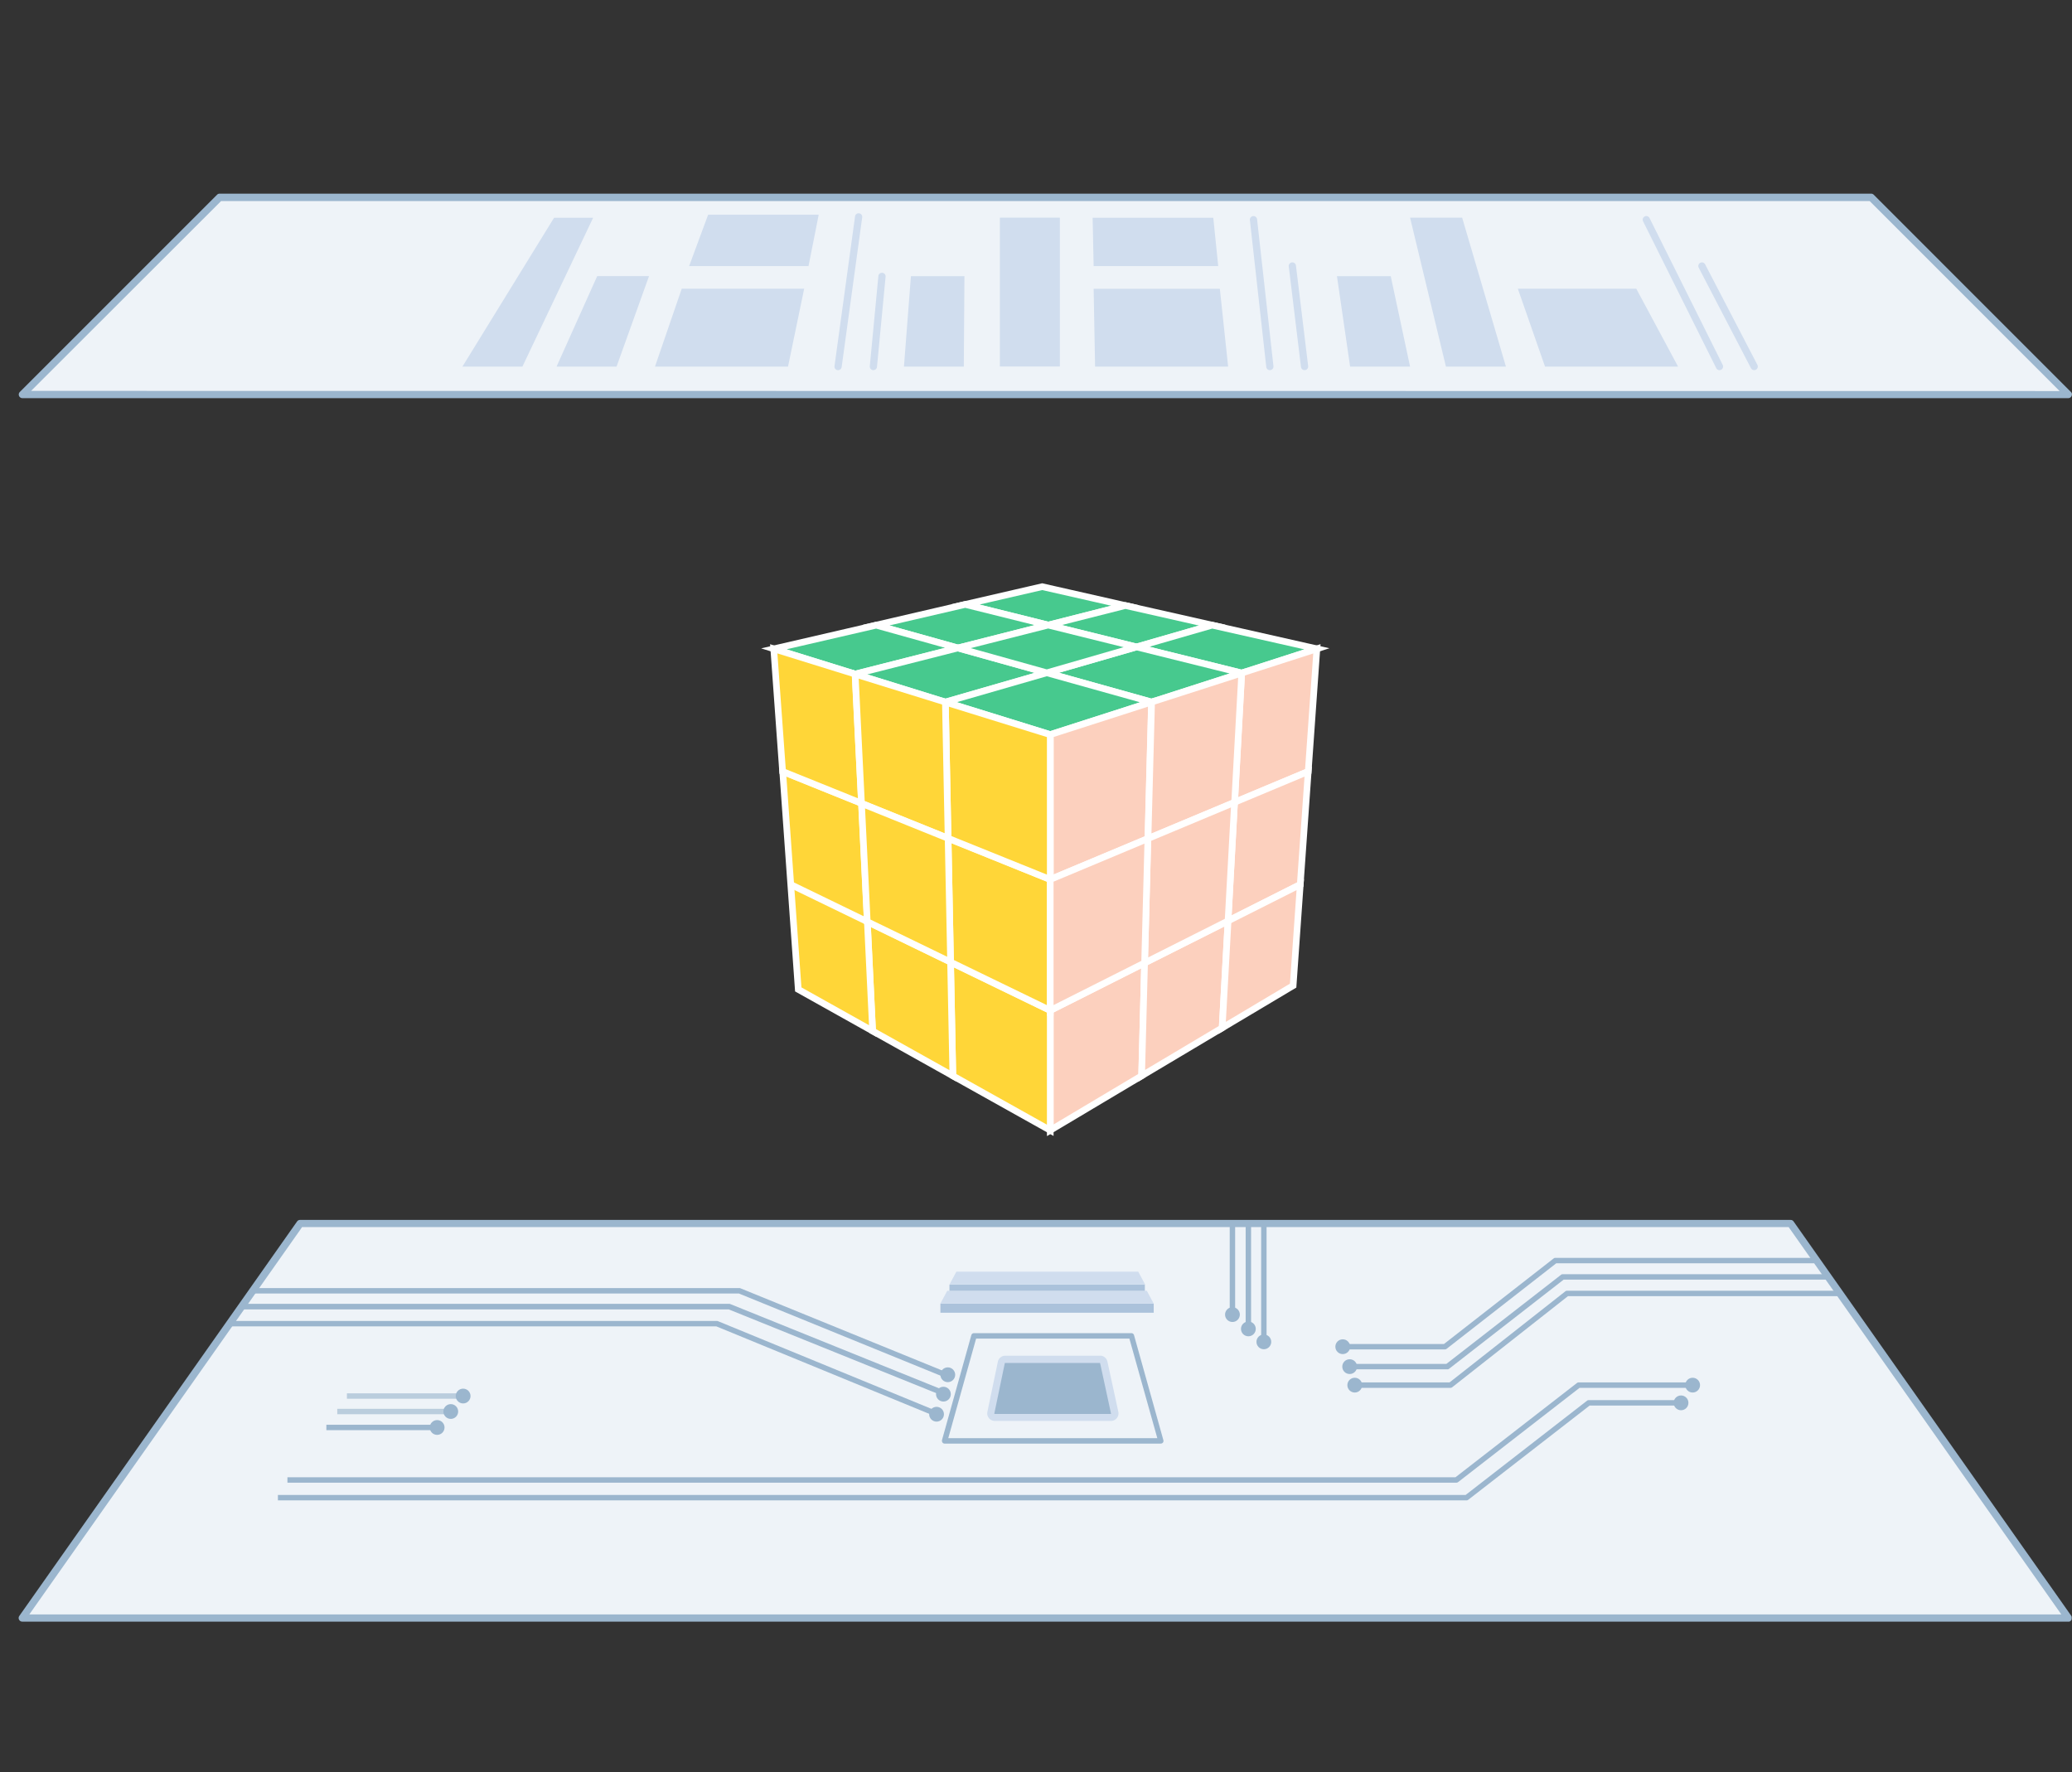 <svg id="Layer_1" data-name="Layer 1" xmlns="http://www.w3.org/2000/svg" viewBox="0 0 700.83 599.46"><rect x="0" y="0" width="700.83" height="599.46" fill="#333333" stroke="none"/><defs><style>.cls-1{fill:#eef3f8;}.cls-2{fill:#9bb6ce;}.cls-3{fill:#d0ddee;}.cls-4{fill:#abc2db;}.cls-5{opacity:0.63;}.cls-10,.cls-6{fill:none;}.cls-7{fill:#47c98e;}.cls-10,.cls-7,.cls-8,.cls-9{stroke:#fff;stroke-miterlimit:10;stroke-width:2.24px;}.cls-8{fill:#fcd0be;}.cls-9{fill:#ffd638;}</style></defs><title>cubeserviceassets</title><g id="Group_6414" data-name="Group 6414"><path id="Path_5063" data-name="Path 5063" class="cls-1" d="M699.61,547.28l-94-133.44H101.52l-94,133.44Z"/><path id="Path_5064" data-name="Path 5064" class="cls-2" d="M700.61,546.57l-1-1.42-1.22-1.74L607.46,414.27l-.8-1.13a1.27,1.27,0,0,0-.42-.38,1.3,1.3,0,0,0-.58-.14H101.48a1.21,1.21,0,0,0-1,.52l-92.95,132-1,1.42a1.23,1.23,0,0,0-.08,1.27,1.22,1.22,0,0,0,1.09.66h692l.27,0,.09,0a1,1,0,0,0,.21-.08,1.19,1.19,0,0,0,.6-.72.27.27,0,0,0,0-.12,1,1,0,0,0,0-.25A1.2,1.2,0,0,0,700.61,546.57ZM9.92,546.05l91.56-130,.67-1H605l1.21,1.72,91,129.27Z"/></g><g id="Group_6415" data-name="Group 6415"><path id="Path_5065" data-name="Path 5065" class="cls-2" d="M392.66,488.28H319.53a.92.92,0,0,1-.92-.92.73.73,0,0,1,0-.25l9.93-35.52a.91.91,0,0,1,.89-.67h53.25a.91.91,0,0,1,.89.67l9.93,35.52a.9.9,0,0,1-.63,1.13.73.73,0,0,1-.25,0Zm-71.92-1.84h70.71L382,452.75H330.16Z"/></g><g id="Group_6418" data-name="Group 6418"><g id="Group_6416" data-name="Group 6416"><path id="Path_5066" data-name="Path 5066" class="cls-2" d="M336.44,479.44a1.32,1.32,0,0,1-1.32-1.32,1.24,1.24,0,0,1,0-.27l3.54-17a1.34,1.34,0,0,1,1.29-1.06h32a1.34,1.34,0,0,1,1.29,1.05l3.69,17a1.31,1.31,0,0,1-1,1.57,1.27,1.27,0,0,1-.28,0Z"/></g><g id="Group_6417" data-name="Group 6417"><path id="Path_5067" data-name="Path 5067" class="cls-3" d="M372,461a.1.1,0,0,1,.1.07l3.69,17.05a.1.1,0,0,1-.08.12h-39.3a.11.11,0,0,1-.1-.1v0l3.55-17.05A.1.1,0,0,1,340,461h32m0-2.45H340a2.54,2.54,0,0,0-2.48,2l-3.55,17a2.55,2.55,0,0,0,2,3,3.15,3.15,0,0,0,.52.05h39.28a2.55,2.55,0,0,0,2.55-2.54,2.48,2.48,0,0,0-.06-.54l-3.69-17a2.55,2.55,0,0,0-2.49-2Z"/></g></g><g id="Group_6419" data-name="Group 6419"><path id="Path_5068" data-name="Path 5068" class="cls-2" d="M321.25,466.57,249.91,437.5h-165v-1.83H250.09a.84.84,0,0,1,.35.07l71.5,29.13Z"/></g><g id="Group_6420" data-name="Group 6420"><path id="Path_5069" data-name="Path 5069" class="cls-2" d="M319.62,472.4l-73.14-29.52H81.16V441h165.5a.83.83,0,0,1,.34.07l73.31,29.59Z"/></g><g id="Group_6421" data-name="Group 6421"><path id="Path_5070" data-name="Path 5070" class="cls-2" d="M317.61,479.57l-75.3-30.94H77.11v-1.84H242.49a1,1,0,0,1,.35.07l75.47,31Z"/></g><g id="Group_6422" data-name="Group 6422"><path id="Path_5071" data-name="Path 5071" class="cls-2" d="M488.72,456.42H454.17v-1.83H488.4l37.1-28.94a.89.89,0,0,1,.56-.2h87.65v1.84H526.38l-37.1,28.94A1,1,0,0,1,488.72,456.42Z"/></g><g id="Group_6423" data-name="Group 6423"><path id="Path_5072" data-name="Path 5072" class="cls-2" d="M489.52,463.15h-33v-1.83h32.69L528,431.18a.83.83,0,0,1,.56-.19H618.2v1.83H528.88L490.09,463A.85.85,0,0,1,489.52,463.15Z"/></g><g id="Group_6424" data-name="Group 6424"><path id="Path_5073" data-name="Path 5073" class="cls-2" d="M490.61,469.42H458.23v-1.84h32.06l39.17-30.81a.89.89,0,0,1,.56-.2h91.52v1.84h-91.2l-39.16,30.81A1,1,0,0,1,490.61,469.42Z"/></g><g id="Group_6425" data-name="Group 6425"><circle id="Ellipse_496" data-name="Ellipse 496" class="cls-2" cx="454.17" cy="455.5" r="2.5"/></g><g id="Group_6426" data-name="Group 6426"><circle id="Ellipse_497" data-name="Ellipse 497" class="cls-2" cx="320.58" cy="464.99" r="2.5"/></g><g id="Group_6427" data-name="Group 6427"><circle id="Ellipse_498" data-name="Ellipse 498" class="cls-2" cx="319.1" cy="471.55" r="2.5"/></g><g id="Group_6428" data-name="Group 6428"><circle id="Ellipse_499" data-name="Ellipse 499" class="cls-2" cx="316.78" cy="478.34" r="2.5"/></g><g id="Group_6429" data-name="Group 6429"><circle id="Ellipse_500" data-name="Ellipse 500" class="cls-2" cx="456.51" cy="462.24" r="2.5"/></g><g id="Group_6430" data-name="Group 6430"><circle id="Ellipse_501" data-name="Ellipse 501" class="cls-2" cx="458.23" cy="468.5" r="2.5"/></g><g id="Group_6431" data-name="Group 6431"><circle id="Ellipse_502" data-name="Ellipse 502" class="cls-2" cx="572.52" cy="468.5" r="2.5"/></g><g id="Group_6432" data-name="Group 6432"><circle id="Ellipse_503" data-name="Ellipse 503" class="cls-2" cx="568.59" cy="474.49" r="2.5"/></g><g id="Group_6438" data-name="Group 6438"><path id="Path_5077" data-name="Path 5077" class="cls-2" d="M492.61,501.49H97.22v-1.83H492.3l41.08-31.88a.89.89,0,0,1,.56-.2h38.58v1.84H534.26L493.18,501.3A1,1,0,0,1,492.61,501.49Z"/></g><g id="Group_6439" data-name="Group 6439"><path id="Path_5078" data-name="Path 5078" class="cls-2" d="M496,507.48H94v-1.83H495.72l41.07-31.88a.89.89,0,0,1,.56-.2h31.24v1.84H537.67L496.6,507.29A1,1,0,0,1,496,507.48Z"/></g><g id="Group_6440" data-name="Group 6440"><rect id="Rectangle_3198" data-name="Rectangle 3198" class="cls-4" x="318.08" y="440.93" width="72.15" height="3.08"/></g><g id="Group_6441" data-name="Group 6441"><path id="Path_5079" data-name="Path 5079" class="cls-3" d="M318.06,440.93l2.34-4.34h67.5l2.34,4.34"/></g><g id="Group_6444" data-name="Group 6444"><path id="Path_5082" data-name="Path 5082" class="cls-3" d="M321.14,434.48l2.34-4.35H385l2.34,4.35"/></g><g id="Group_6446" data-name="Group 6446"><rect id="Rectangle_3199" data-name="Rectangle 3199" class="cls-4" x="321.14" y="434.52" width="66.09" height="2.07"/></g><g id="Group_6447" data-name="Group 6447"><circle id="Ellipse_504" data-name="Ellipse 504" class="cls-2" cx="416.86" cy="444.64" r="2.5"/></g><g id="Group_6448" data-name="Group 6448"><circle id="Ellipse_505" data-name="Ellipse 505" class="cls-2" cx="427.48" cy="453.86" r="2.5"/></g><g id="Group_6449" data-name="Group 6449"><circle id="Ellipse_506" data-name="Ellipse 506" class="cls-2" cx="422.25" cy="449.48" r="2.5"/></g><g id="Group_6450" data-name="Group 6450"><rect id="Rectangle_3200" data-name="Rectangle 3200" class="cls-2" x="415.94" y="413.84" width="1.83" height="30.8"/></g><g id="Group_6451" data-name="Group 6451"><rect id="Rectangle_3201" data-name="Rectangle 3201" class="cls-2" x="421.33" y="413.84" width="1.83" height="35.64"/></g><g id="Group_6452" data-name="Group 6452"><rect id="Rectangle_3202" data-name="Rectangle 3202" class="cls-2" x="426.57" y="413.84" width="1.83" height="40.02"/></g><g id="Group_6453" data-name="Group 6453"><circle id="Ellipse_507" data-name="Ellipse 507" class="cls-2" cx="156.65" cy="472.19" r="2.5"/></g><g id="Group_6454" data-name="Group 6454"><circle id="Ellipse_508" data-name="Ellipse 508" class="cls-2" cx="147.86" cy="482.82" r="2.5"/></g><g id="Group_6455" data-name="Group 6455"><circle id="Ellipse_509" data-name="Ellipse 509" class="cls-2" cx="152.47" cy="477.42" r="2.5"/></g><g id="Group_6456" data-name="Group 6456"><rect id="Rectangle_3203" data-name="Rectangle 3203" class="cls-2" x="110.39" y="481.9" width="37.47" height="1.83"/></g><g id="Group_6457" data-name="Group 6457" class="cls-5"><rect id="Rectangle_3204" data-name="Rectangle 3204" class="cls-2" x="114.08" y="476.51" width="38.4" height="1.83"/></g><g id="Group_6458" data-name="Group 6458" class="cls-5"><rect id="Rectangle_3205" data-name="Rectangle 3205" class="cls-2" x="117.34" y="471.27" width="39.31" height="1.83"/></g><g id="Group_6470" data-name="Group 6470"><path id="Path_5094" data-name="Path 5094" class="cls-1" d="M699.61,133.44,632.89,66.73H74.28L7.56,133.44Z"/><path id="Path_5095" data-name="Path 5095" class="cls-2" d="M700.81,133.21h0a.57.57,0,0,0-.07-.22,2,2,0,0,0-.1-.21h0a1.19,1.19,0,0,0-.15-.18l-.08-.08L633.76,65.86a1.23,1.23,0,0,0-.87-.36H74.28a1.22,1.22,0,0,0-.86.36L6.7,132.58a1.23,1.23,0,0,0,.87,2.09h692a1.22,1.22,0,0,0,1.13-.76,1.4,1.4,0,0,0,.1-.47A.85.85,0,0,0,700.81,133.21Zm-690.3-1L74.79,68h557.6l64.26,64.27Z"/></g><g id="Group_6474" data-name="Group 6474"><path id="Path_5099" data-name="Path 5099" class="cls-3" d="M156.41,124l31-50.35h13.21L176.7,124Z"/></g><g id="Group_6475" data-name="Group 6475"><rect id="Rectangle_3206" data-name="Rectangle 3206" class="cls-3" x="338.2" y="73.61" width="20.29" height="50.36"/></g><g id="Group_6476" data-name="Group 6476"><path id="Path_5100" data-name="Path 5100" class="cls-3" d="M489.07,124,476.94,73.62h17.62L509.36,124Z"/></g><g id="Group_6477" data-name="Group 6477"><path id="Path_5101" data-name="Path 5101" class="cls-3" d="M208.54,124H188.25L202,93.38h17.53Z"/></g><g id="Group_6478" data-name="Group 6478"><path id="Path_5102" data-name="Path 5102" class="cls-3" d="M326,124H305.75l2.36-30.59h18.1Z"/></g><g id="Group_6479" data-name="Group 6479"><path id="Path_5103" data-name="Path 5103" class="cls-3" d="M476.94,124H456.66l-4.45-30.59H470.4Z"/></g><g id="Group_6483" data-name="Group 6483"><path id="Path_5107" data-name="Path 5107" class="cls-3" d="M221.54,124h45L272,97.65H230.59Z"/></g><g id="Group_6484" data-name="Group 6484"><path id="Path_5108" data-name="Path 5108" class="cls-3" d="M370.4,124h45l-2.8-26.32H369.91Z"/></g><g id="Group_6485" data-name="Group 6485"><path id="Path_5109" data-name="Path 5109" class="cls-3" d="M233.09,90h40.38l3.45-17.38h-37.4Z"/></g><g id="Group_6486" data-name="Group 6486"><path id="Path_5110" data-name="Path 5110" class="cls-3" d="M522.59,124h45L553.45,97.65H513.39Z"/></g><g id="Group_6489" data-name="Group 6489"><path id="Path_5113" data-name="Path 5113" class="cls-3" d="M369.91,90h42.14l-1.67-16.34H369.57Z"/></g><g id="Group_6490" data-name="Group 6490"><line id="Line_144" data-name="Line 144" class="cls-6" x1="283.48" y1="123.97" x2="290.42" y2="73.33"/><path id="Path_5114" data-name="Path 5114" class="cls-3" d="M283.48,125.2l-.17,0a1.22,1.22,0,0,1-1.05-1.37l6.95-50.64a1.22,1.22,0,0,1,2.42.33l-6.95,50.64A1.23,1.23,0,0,1,283.48,125.2Z"/></g><g id="Group_6491" data-name="Group 6491"><line id="Line_145" data-name="Line 145" class="cls-6" x1="429.52" y1="123.97" x2="423.98" y2="74.31"/><path id="Path_5115" data-name="Path 5115" class="cls-3" d="M429.52,125.2a1.23,1.23,0,0,1-1.22-1.09l-5.54-49.67a1.22,1.22,0,0,1,2.43-.27l5.54,49.67a1.22,1.22,0,0,1-1.08,1.35h-.13Z"/></g><g id="Group_6492" data-name="Group 6492"><line id="Line_146" data-name="Line 146" class="cls-6" x1="441.25" y1="123.97" x2="437.12" y2="89.95"/><path id="Path_5116" data-name="Path 5116" class="cls-3" d="M441.25,125.19a1.23,1.23,0,0,1-1.21-1.07l-4.13-34a1.22,1.22,0,0,1,2.43-.3l4.13,34a1.22,1.22,0,0,1-1.07,1.36Z"/></g><g id="Group_6493" data-name="Group 6493"><line id="Line_147" data-name="Line 147" class="cls-6" x1="581.6" y1="123.97" x2="556.85" y2="74.31"/><path id="Path_5117" data-name="Path 5117" class="cls-3" d="M581.6,125.2a1.25,1.25,0,0,1-1.1-.68L555.75,74.85a1.22,1.22,0,0,1,2.19-1.09l24.75,49.67a1.23,1.23,0,0,1-.55,1.64,1.47,1.47,0,0,1-.54.13Z"/></g><g id="Group_6494" data-name="Group 6494"><line id="Line_148" data-name="Line 148" class="cls-6" x1="593.34" y1="123.97" x2="575.66" y2="89.95"/><path id="Path_5118" data-name="Path 5118" class="cls-3" d="M593.34,125.19a1.23,1.23,0,0,1-1.09-.65l-17.68-34a1.22,1.22,0,0,1,2.17-1.13l17.68,34a1.22,1.22,0,0,1-.52,1.65,1.24,1.24,0,0,1-.56.13Z"/></g><g id="Group_6495" data-name="Group 6495"><line id="Line_149" data-name="Line 149" class="cls-6" x1="295.41" y1="123.97" x2="298.33" y2="93.38"/><path id="Path_5119" data-name="Path 5119" class="cls-3" d="M295.42,125.19h-.12a1.22,1.22,0,0,1-1.1-1.33l2.91-30.59a1.23,1.23,0,0,1,2.44.23l-2.92,30.59A1.22,1.22,0,0,1,295.42,125.19Z"/></g><g id="Group_6624" data-name="Group 6624"><path id="Path_5173" data-name="Path 5173" class="cls-7" d="M380.63,204.81l-26.07,6.62-28.05-7,26-6Z"/><path id="Path_5174" data-name="Path 5174" class="cls-7" d="M410,211.44l-25.59,7.38h0l-29.83-7.4,26.07-6.61Z"/><path id="Path_5175" data-name="Path 5175" class="cls-7" d="M445.42,219.45,420,227.65h0l-35.57-8.82L410,211.45Z"/><path id="Path_5176" data-name="Path 5176" class="cls-7" d="M420,227.65l-30.47,9.81-35.4-9.89,30.31-8.75h0Z"/><path id="Path_5177" data-name="Path 5177" class="cls-7" d="M354.56,211.42,324,219.17l-27.66-7.73,30.15-7Z"/><path id="Path_5178" data-name="Path 5178" class="cls-7" d="M324,219.17,289.25,228l-27.5-8.54,34.61-8Z"/><path id="Path_5179" data-name="Path 5179" class="cls-7" d="M354.07,227.57l-34.31,9.9h0L289.25,228,324,219.17Z"/><path id="Path_5180" data-name="Path 5180" class="cls-8" d="M445.42,219.45l-2.93,41.49-24.92,10.44,2.4-43.73Z"/><path id="Path_5181" data-name="Path 5181" class="cls-8" d="M442.49,260.94l-2.7,38.24h0l-24.43,12.3,2.2-40.11Z"/><path id="Path_5182" data-name="Path 5182" class="cls-8" d="M387.15,325.69l-1,38.19h0L355.24,382.3V341.77Z"/><path id="Path_5183" data-name="Path 5183" class="cls-8" d="M415.37,311.49l-2,36.18-27.23,16.22,1-38.2Z"/><path id="Path_5184" data-name="Path 5184" class="cls-8" d="M439.8,299.18l-2.41,34.19-24,14.3,2-36.19Z"/><path id="Path_5185" data-name="Path 5185" class="cls-9" d="M355.23,341.77v40.54l-32.94-18.42-.77-38.47Z"/><path id="Path_5186" data-name="Path 5186" class="cls-9" d="M322.29,363.89l-27.14-15.17-1.81-37,28.18,13.67Z"/><path id="Path_5187" data-name="Path 5187" class="cls-9" d="M295.15,348.72,270,334.65l-5.26-73.71,26.68,10.77,1.95,40Z"/><path id="Path_5188" data-name="Path 5188" class="cls-9" d="M291.39,271.7l-26.68-10.76-3-41.49,27.5,8.54Z"/><path id="Path_5189" data-name="Path 5189" class="cls-7" d="M389.48,237.46l-34.25,11-35.47-11,34.31-9.9Z"/><path id="Path_5190" data-name="Path 5190" class="cls-8" d="M389.48,237.46l-1.22,46.18-33,13.82v-49Z"/><path id="Path_5191" data-name="Path 5191" class="cls-8" d="M420,227.65l-2.4,43.73-29.3,12.27,1.22-46.19L420,227.65Z"/><path id="Path_5192" data-name="Path 5192" class="cls-7" d="M384.38,218.82l-30.31,8.75L324,219.17l30.54-7.75Z"/><path id="Path_5193" data-name="Path 5193" class="cls-9" d="M355.23,297.46v44.3l-33.71-16.35-.84-41.89Z"/><path id="Path_5194" data-name="Path 5194" class="cls-9" d="M355.23,248.48v49l-34.55-13.94-.92-46.06h0Z"/><path id="Path_5195" data-name="Path 5195" class="cls-9" d="M320.68,283.52l-29.29-11.81L289.25,228l30.51,9.47Z"/><path id="Path_5196" data-name="Path 5196" class="cls-9" d="M321.52,325.41l-28.18-13.67-1.95-40,29.29,11.82Z"/><line id="Line_150" data-name="Line 150" class="cls-10" x1="442.5" y1="260.94" x2="442.49" y2="260.94"/><line id="Line_151" data-name="Line 151" class="cls-10" x1="439.8" y1="299.18" x2="439.8" y2="299.18"/><path id="Path_5197" data-name="Path 5197" class="cls-8" d="M417.57,271.38l-2.2,40.11-28.21,14.2,1.1-42.05Z"/><path id="Path_5198" data-name="Path 5198" class="cls-8" d="M388.26,283.64l-1.11,42.05-31.92,16.08v-44.3Z"/><line id="Line_152" data-name="Line 152" class="cls-10" x1="293.34" y1="311.74" x2="267.45" y2="299.18"/></g></svg>